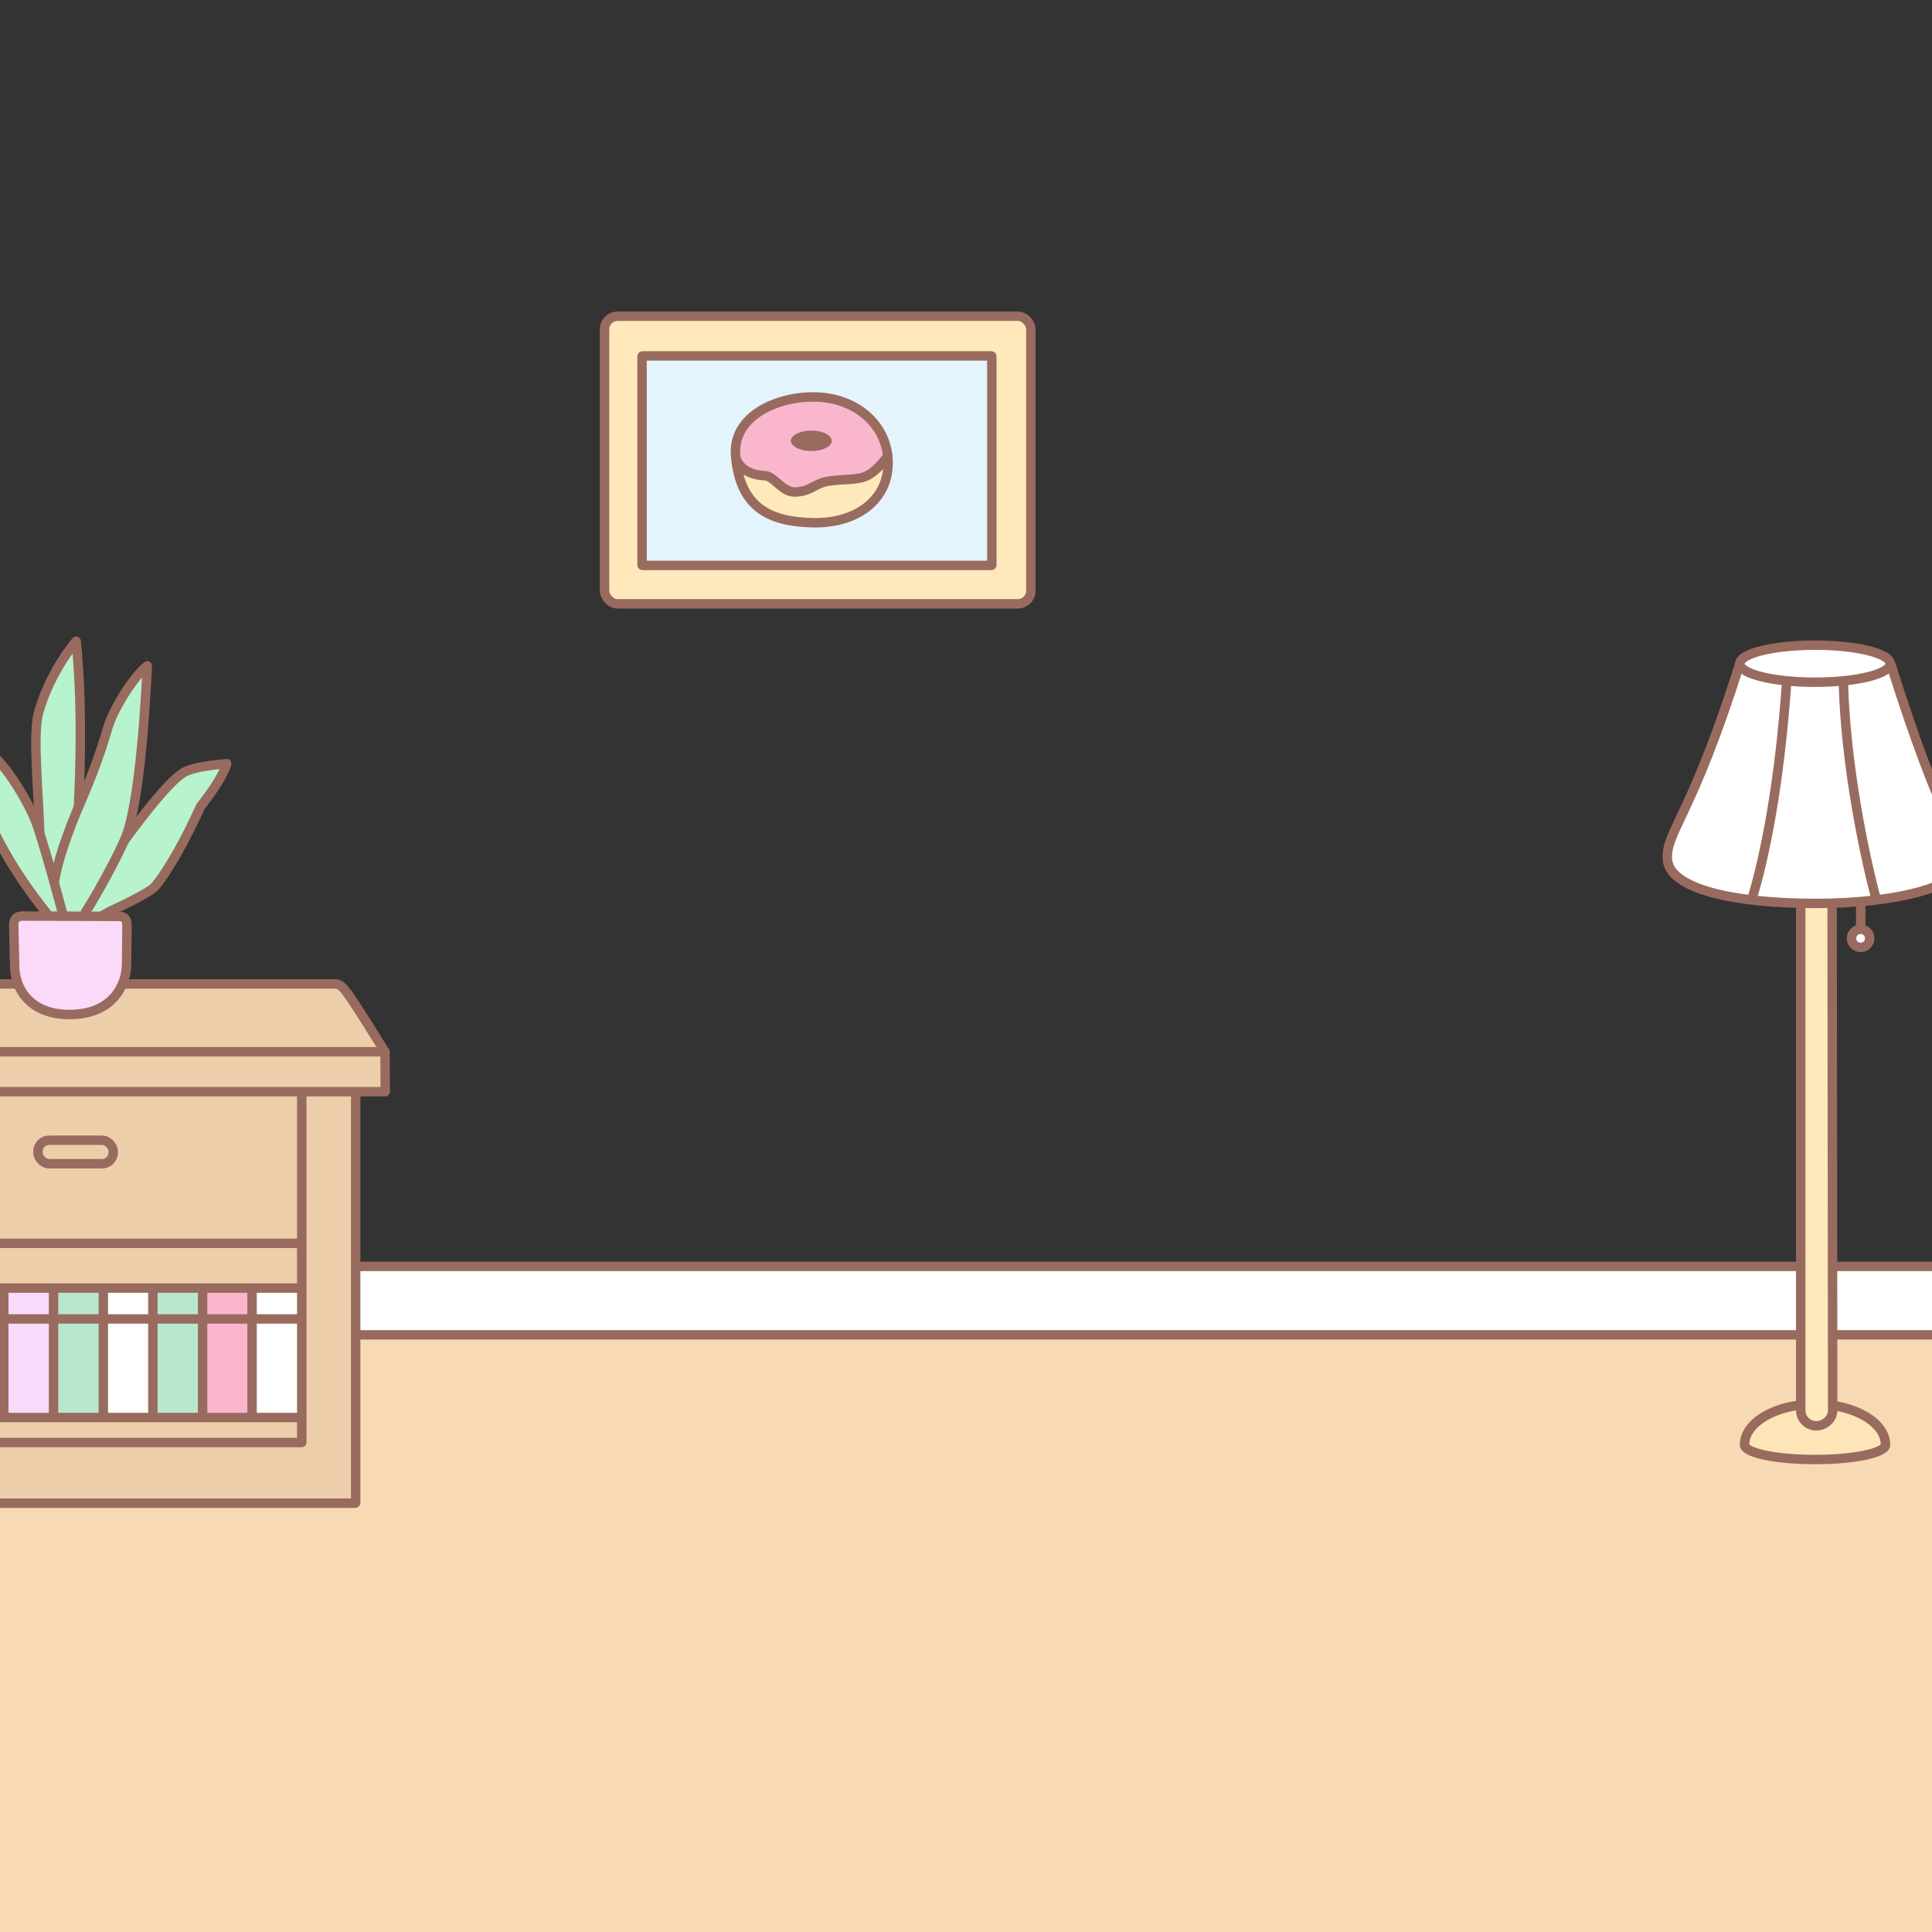 <?xml version="1.0" encoding="UTF-8" standalone="no"?>
<!-- Created with Inkscape (http://www.inkscape.org/) -->

<svg
   width="1024"
   height="1024"
   viewBox="0 0 270.933 270.933"
   version="1.1"
   id="svg1"
   xml:space="preserve"
   inkscape:version="1.3 (0e150ed, 2023-07-21)"
   sodipodi:docname="描画.svg"
   inkscape:export-filename="描画.png"
   inkscape:export-xdpi="96"
   inkscape:export-ydpi="96"
   xmlns:inkscape="http://www.inkscape.org/namespaces/inkscape"
   xmlns:sodipodi="http://sodipodi.sourceforge.net/DTD/sodipodi-0.dtd"
   xmlns="http://www.w3.org/2000/svg"
   xmlns:svg="http://www.w3.org/2000/svg"><rect x="0" y="0" width="270.933" height="270.933" fill="#333333" stroke="none"/><sodipodi:namedview
     id="namedview1"
     pagecolor="#ffffff"
     bordercolor="#000000"
     borderopacity="0.25"
     inkscape:showpageshadow="2"
     inkscape:pageopacity="0.0"
     inkscape:pagecheckerboard="0"
     inkscape:deskcolor="#d1d1d1"
     inkscape:document-units="mm"
     inkscape:zoom="0.4919811"
     inkscape:cx="117.89071"
     inkscape:cy="372.98181"
     inkscape:window-width="1800"
     inkscape:window-height="1012"
     inkscape:window-x="0"
     inkscape:window-y="44"
     inkscape:window-maximized="1"
     inkscape:current-layer="layer1" /><defs
     id="defs1" /><g
     inkscape:label="Layer 1"
     inkscape:groupmode="layer"
     id="layer1"><rect
       style="fill:#f7dab3;fill-opacity:1;stroke:none;stroke-width:1.323;stroke-linecap:round;stroke-linejoin:round;stroke-dasharray:none;stroke-opacity:1"
       id="rect30"
       width="308.692"
       height="96.802"
       x="-21.512"
       y="183.387"
       ry="0" /><path
       id="path1-0"
       style="fill:#ffe8ba;stroke:#996b5f;stroke-width:1.323;stroke-opacity:1;fill-opacity:0.726"
       d="m 254.528,196.905 c 5.459,0 9.885,2.555 9.885,5.707 -2.2e-4,1.139 -4.426,2.062 -9.886,2.062 -5.46,0 -9.885,-0.923 -9.885,-2.062 2.3e-4,-3.152 4.426,-5.707 9.886,-5.707 z"
       sodipodi:nodetypes="scscs" /><rect
       style="fill:#ffffff;fill-opacity:1;stroke:#996b5f;stroke-width:1.323;stroke-dasharray:none;stroke-opacity:1;stroke-linejoin:round"
       id="rect4"
       width="236.339"
       height="9.605"
       x="46.687"
       y="177.589" /><path
       id="path2"
       style="fill:#ffe8ba;stroke:#996b5f;stroke-width:1.323;stroke-opacity:1;fill-opacity:1"
       d="m 256.926,126.974 0.08,70.797 c 0.001,1.203 -1.101,2.178 -2.304,2.178 -1.203,0 -2.178,-0.975 -2.178,-2.178 l 3.3e-4,-70.713"
       sodipodi:nodetypes="csssc" /><path
       id="path3"
       style="fill:#ffffff;fill-opacity:1;stroke:#996b5f;stroke-width:1.323;stroke-linecap:round;stroke-opacity:1"
       d="m 265.184,93.228 c 7.228,22.953 10.204,24.996 10.324,27.225 0.201,3.731 -9.332,6.238 -20.843,6.238 -11.511,0 -20.629,-2.018 -20.843,-6.238 -0.195,-3.849 3.422,-5.96 10.185,-27.476"
       sodipodi:nodetypes="csssc" /><ellipse
       style="fill:#ffffff;fill-opacity:1;stroke:#996b5f;stroke-width:1.323;stroke-dasharray:none;stroke-opacity:1"
       id="path4"
       cx="254.527"
       cy="93.073"
       rx="10.542"
       ry="2.598" /><rect
       style="fill:#ffe9bc;fill-opacity:1;stroke:#996b5f;stroke-width:1.323;stroke-linecap:round;stroke-linejoin:round;stroke-dasharray:none;stroke-opacity:1"
       id="rect5"
       width="59.777"
       height="40.324"
       x="84.781"
       y="44.351"
       ry="1.824" /><rect
       style="fill:#e3f4fd;fill-opacity:1;stroke:#996b5f;stroke-width:1.323;stroke-linecap:round;stroke-linejoin:round;stroke-dasharray:none;stroke-opacity:1"
       id="rect6"
       width="49.051"
       height="29.373"
       x="90.038"
       y="49.915"
       ry="0.049" /><path
       style="fill:#fab6cd;fill-opacity:1;stroke:none;stroke-width:1.323;stroke-linecap:round;stroke-linejoin:round;stroke-dasharray:none;stroke-opacity:1"
       d="m 103.015,64.034 c 0,0 -0.131,-8.103 10.731,-8.409 10.862,-0.307 10.906,9.986 10.906,9.986 l -9.066,6 -9.285,-1.927 z"
       id="path23" /><path
       style="fill:#ffe9bb;fill-opacity:1;stroke:none;stroke-width:1.323;stroke-linecap:round;stroke-linejoin:round;stroke-dasharray:none;stroke-opacity:1"
       d="m 124.607,64.734 c 0.307,2.759 -0.569,8.19 -10.687,8.628 -10.117,0.438 -10.512,-8.015 -10.512,-8.015 0,0 2.365,1.621 4.555,1.445 0,0 3.086,2.789 4.993,1.796 4.205,-2.19 6.614,-0.832 8.453,-1.883 1.84,-1.051 3.197,-1.971 3.197,-1.971 z"
       id="path22"
       sodipodi:nodetypes="csccssc" /><path
       id="path6"
       style="fill:none;fill-opacity:1;stroke:#996b5f;stroke-width:1.323;stroke-linecap:round;stroke-linejoin:round;stroke-opacity:1"
       d="m 124.542,64.927 c 0,5.302 -4.578,8.514 -10.557,8.379 -6.048,-0.136 -10.227,-2.112 -10.829,-9.397 -0.453,-5.477 5.594,-8.244 10.896,-8.244 5.98,0 10.49,3.959 10.49,9.261 z"
       sodipodi:nodetypes="sssss" /><path
       style="fill:none;fill-opacity:0.726;stroke:#996b5f;stroke-width:1.323;stroke-linecap:round;stroke-linejoin:round;stroke-dasharray:none;stroke-opacity:1"
       d="m 103.219,64.291 c 0.475,1.436 2.012,2.341 4.042,2.416 1.289,0.048 2.43,2.315 4.205,2.289 1.977,-0.029 2.699,-1.002 4.064,-1.377 1.665,-0.458 3.865,-0.22 5.493,-0.683 1.475,-0.419 2.811,-2.102 3.489,-2.984"
       id="path7"
       sodipodi:nodetypes="cssssc" /><path
       style="fill:#b7f3cd;fill-opacity:1;stroke:#996b5f;stroke-width:1.323;stroke-linecap:round;stroke-linejoin:round;stroke-dasharray:none;stroke-opacity:1"
       d="m 17.435,117.883 c 3.063,-4.162 6.284,-8.245 8.246,-9.503 1.522,-0.976 6.112,-1.279 6.112,-1.279 -0.577,1.883 -2.309,4.239 -3.69,6.025 -1.91,4.284 -4.49,8.966 -6.35,11.161 -0.893,1.053 -6.297,3.488 -6.297,3.488 l -5.425,3.062 -0.545,-8.505 5.125,-5.015 z"
       id="path8"
       sodipodi:nodetypes="csccsc" /><path
       style="fill:#b7f3cd;fill-opacity:1;stroke:#996b5f;stroke-width:1.323;stroke-linecap:round;stroke-linejoin:round;stroke-dasharray:none;stroke-opacity:1"
       d="m 10.995,113.093 c 0,0 0.785,-12.644 -0.314,-23.168 0,0 -3.59,4.089 -5.262,9.974 -0.88,3.097 -5e-7,11.309 0.157,16.964 L 4.688,122.879 7.305,127.567 13.956,117.1 Z"
       id="path10"
       sodipodi:nodetypes="ccsc" /><path
       style="fill:#b7f3cd;fill-opacity:1;stroke:#996b5f;stroke-width:1.323;stroke-linecap:round;stroke-linejoin:round;stroke-dasharray:none;stroke-opacity:1"
       d="m 12.016,127.857 c 1.178,-1.728 4.775,-8.189 5.733,-10.76 0.889,-2.386 2.197,-8.944 2.906,-23.718 -1.885,1.414 -4.814,6.105 -5.576,8.796 -0.987,3.484 -2.46,7.283 -3.534,9.739 -2.199,5.026 -3.613,9.346 -3.927,11.859 l -0.967,1.94 2.944,7.959 z"
       id="path9"
       sodipodi:nodetypes="cscssc" /><path
       style="fill:#b7f3cd;fill-opacity:1;stroke:#996b5f;stroke-width:1.323;stroke-linecap:round;stroke-linejoin:round;stroke-dasharray:none;stroke-opacity:1"
       d="m 8.789,128.136 c 0,0 -2.813,-10.607 -3.932,-13.338 -0.952,-2.323 -5.782,-11.333 -9.097,-9.946 0,0 -0.231,9.483 10.794,23.206 l -1.32,3.979 4.906,-1.963 z"
       id="path11"
       sodipodi:nodetypes="cscc" /><rect
       style="fill:#eccfaa;fill-opacity:1;stroke:#996b5f;stroke-width:1.323;stroke-linecap:round;stroke-linejoin:round;stroke-dasharray:none;stroke-opacity:1"
       id="rect12"
       width="57.25"
       height="60.821"
       x="-7.372"
       y="149.979"
       ry="0.049" /><path
       id="rect13"
       style="fill:#eccfaa;stroke:#996b5f;stroke-width:1.323;stroke-linecap:round;stroke-linejoin:round;stroke-opacity:1;fill-opacity:1"
       d="m 46.735,137.981 -50.588,-3e-5 1.517,15.217 56.272,-5.782 c -5.784,-9.246 -5.891,-9.499 -7.202,-9.435 z"
       sodipodi:nodetypes="ccccc" /><path
       id="rect14"
       style="fill:#eccfaa;stroke:#996b5f;stroke-width:1.323;stroke-linecap:round;stroke-linejoin:round;stroke-opacity:1;fill-opacity:1"
       d="m -6.566,147.496 60.562,-6e-5 0.028,5.593 H -6.566 Z"
       sodipodi:nodetypes="ccccc" /><rect
       style="fill:none;fill-opacity:1;stroke:#996b5f;stroke-width:1.323;stroke-linecap:round;stroke-linejoin:round;stroke-dasharray:none;stroke-opacity:1"
       id="rect16"
       width="10.56"
       height="3.295"
       x="5.318"
       y="159.9"
       ry="1.573" /><path
       id="path12"
       style="fill:#fadaf8;fill-opacity:1;stroke:#996b5f;stroke-width:1.323;stroke-linecap:round;stroke-linejoin:round;stroke-opacity:1"
       d="m 15.93,128.509 c 1.256,-0.005 1.886,-0.095 1.877,1.475 l -0.063,5.322 c -0.031,2.578 -1.736,6.964 -8.003,6.964 -5.446,0 -7.616,-3.503 -7.686,-6.712 l -0.126,-5.764 c -0.05,-0.95 0.502,-1.423 1.51,-1.331 z"
       sodipodi:nodetypes="ccsssccc" /><path
       style="fill:none;fill-opacity:1;stroke:#996b5f;stroke-width:1.323;stroke-linecap:round;stroke-linejoin:round;stroke-dasharray:none;stroke-opacity:1"
       d="m 250.541,95.814 c -1.003,14.148 -3.009,24.125 -4.804,30.09"
       id="path17"
       sodipodi:nodetypes="cc" /><path
       style="fill:none;fill-opacity:1;stroke:#996b5f;stroke-width:1.323;stroke-linecap:round;stroke-linejoin:round;stroke-dasharray:none;stroke-opacity:1"
       d="m 258.513,96.025 c 0.317,10.98 2.798,23.333 4.54,29.879"
       id="path18"
       sodipodi:nodetypes="cc" /><circle
       style="fill:#ffffff;fill-opacity:1;stroke:#996b5f;stroke-width:1.323;stroke-linecap:round;stroke-linejoin:round;stroke-dasharray:none;stroke-opacity:1"
       id="path19"
       cx="260.922"
       cy="131.59"
       r="1.273" /><path
       style="fill:none;fill-opacity:1;stroke:#996b5f;stroke-width:1.323;stroke-linecap:round;stroke-linejoin:round;stroke-dasharray:none;stroke-opacity:1"
       d="m 260.939,126.853 v 3.09"
       id="path20"
       sodipodi:nodetypes="cc" /><ellipse
       style="fill:#996b5f;fill-opacity:1;stroke:none;stroke-width:1.323;stroke-linecap:round;stroke-linejoin:round;stroke-dasharray:none;stroke-opacity:1"
       id="path21"
       cx="113.774"
       cy="61.815"
       rx="2.862"
       ry="1.435" /><rect
       style="fill:#ffffff;fill-opacity:1;stroke:none;stroke-width:1.323;stroke-linecap:round;stroke-linejoin:round;stroke-dasharray:none;stroke-opacity:1"
       id="rect24"
       width="7.035"
       height="17.873"
       x="35.271"
       y="180.631"
       ry="0" /><rect
       style="fill:#b7e8cd;fill-opacity:1;stroke:none;stroke-width:1.323;stroke-linecap:round;stroke-linejoin:round;stroke-dasharray:none;stroke-opacity:1"
       id="rect25"
       width="7.225"
       height="17.968"
       x="21.391"
       y="180.726" /><rect
       style="fill:#b7e8cd;fill-opacity:1;stroke:none;stroke-width:1.323;stroke-linecap:round;stroke-linejoin:round;stroke-dasharray:none;stroke-opacity:1"
       id="rect26"
       width="7.606"
       height="18.348"
       x="7.13"
       y="180.346" /><rect
       style="fill:#fbb5cd;fill-opacity:1;stroke:none;stroke-width:1.323;stroke-linecap:round;stroke-linejoin:round;stroke-dasharray:none;stroke-opacity:1"
       id="rect27"
       width="6.845"
       height="17.873"
       x="28.426"
       y="180.726" /><rect
       style="fill:#ffffff;fill-opacity:1;stroke:none;stroke-width:1.323;stroke-linecap:round;stroke-linejoin:round;stroke-dasharray:none;stroke-opacity:1"
       id="rect28"
       width="6.75"
       height="18.253"
       x="14.45"
       y="180.441" /><rect
       style="fill:#f8dafb;fill-opacity:1;stroke:none;stroke-width:1.323;stroke-linecap:round;stroke-linejoin:round;stroke-dasharray:none;stroke-opacity:1"
       id="rect29"
       width="7.13"
       height="18.063"
       x="0.19"
       y="180.441" /><g
       id="g23"><path
         id="rect15"
         style="fill:none;stroke:#996b5f;stroke-width:1.323;stroke-linecap:round;stroke-linejoin:round;stroke-opacity:1"
         d="m 42.315,153.159 v 49.131 h -53.25"
         sodipodi:nodetypes="ccc" /><path
         style="fill:none;fill-opacity:1;stroke:#996b5f;stroke-width:1.323;stroke-linecap:round;stroke-linejoin:round;stroke-dasharray:none;stroke-opacity:1"
         d="M 41.941,174.354 H -5.018"
         id="path15" /><path
         style="fill:none;fill-opacity:1;stroke:#996b5f;stroke-width:1.323;stroke-linecap:round;stroke-linejoin:round;stroke-dasharray:none;stroke-opacity:1"
         d="M 42.011,180.634 H -4.948"
         id="path15-8" /><path
         style="fill:none;fill-opacity:1;stroke:#996b5f;stroke-width:1.323;stroke-linecap:round;stroke-linejoin:round;stroke-dasharray:none;stroke-opacity:1"
         d="M 41.955,184.962 H -5.004"
         id="path15-9" /><path
         style="fill:none;fill-opacity:1;stroke:#996b5f;stroke-width:1.323;stroke-linecap:round;stroke-linejoin:round;stroke-dasharray:none;stroke-opacity:1"
         d="M 41.996,198.787 H -4.963"
         id="path15-7" /><path
         style="fill:none;fill-opacity:1;stroke:#996b5f;stroke-width:1.323;stroke-linecap:round;stroke-linejoin:round;stroke-dasharray:none;stroke-opacity:1"
         d="M 35.35,180.945 V 198.545"
         id="path16"
         sodipodi:nodetypes="cc" /><path
         style="fill:none;fill-opacity:1;stroke:#996b5f;stroke-width:1.323;stroke-linecap:round;stroke-linejoin:round;stroke-dasharray:none;stroke-opacity:1"
         d="m 28.413,180.924 v 17.6"
         id="path16-0"
         sodipodi:nodetypes="cc" /><path
         style="fill:none;fill-opacity:1;stroke:#996b5f;stroke-width:1.323;stroke-linecap:round;stroke-linejoin:round;stroke-dasharray:none;stroke-opacity:1"
         d="m 21.437,181.009 v 17.6"
         id="path16-5"
         sodipodi:nodetypes="cc" /><path
         style="fill:none;fill-opacity:1;stroke:#996b5f;stroke-width:1.323;stroke-linecap:round;stroke-linejoin:round;stroke-dasharray:none;stroke-opacity:1"
         d="m 14.491,180.943 v 17.6"
         id="path16-1"
         sodipodi:nodetypes="cc" /><path
         style="fill:none;fill-opacity:1;stroke:#996b5f;stroke-width:1.323;stroke-linecap:round;stroke-linejoin:round;stroke-dasharray:none;stroke-opacity:1"
         d="m 7.508,180.943 v 17.6"
         id="path16-58"
         sodipodi:nodetypes="cc" /><path
         style="fill:none;fill-opacity:1;stroke:#996b5f;stroke-width:1.323;stroke-linecap:round;stroke-linejoin:round;stroke-dasharray:none;stroke-opacity:1"
         d="m 0.53,180.883 v 17.6"
         id="path16-9"
         sodipodi:nodetypes="cc" /></g></g></svg>
